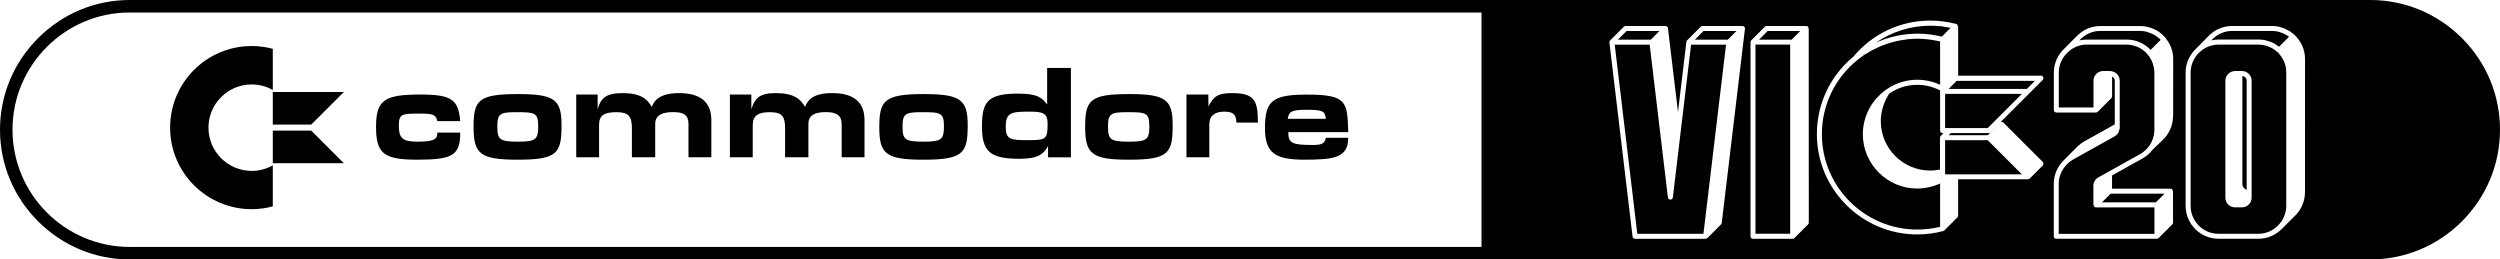 <?xml version="1.0" encoding="utf-8"?>
<!-- Generator: Adobe Illustrator 25.0.0, SVG Export Plug-In . SVG Version: 6.00 Build 0)  -->
<svg version="1.1" id="Layer_1" xmlns="http://www.w3.org/2000/svg" xmlns:xlink="http://www.w3.org/1999/xlink" x="0px" y="0px"
	 viewBox="0 0 3840 398.5" style="enable-background:new 0 0 3840 398.5;" xml:space="preserve">
<style type="text/css">
	.st0{fill-rule:evenodd;clip-rule:evenodd;fill:#3E3632;}
	.st1{fill:#FFFFFF;}
	.st2{fill:#C5C5C5;}
	.st3{fill:#020202;stroke:#000000;stroke-width:4.784;stroke-linecap:round;stroke-linejoin:round;stroke-miterlimit:10;}
	.st4{clip-path:url(#SVGID_2_);}
	.st5{fill:#243787;stroke:#231F20;stroke-width:0.797;stroke-linecap:round;stroke-linejoin:round;stroke-miterlimit:10;}
	.st6{fill:#00771F;}
	.st7{fill:#89BC27;}
	.st8{fill:#FCEC01;}
	.st9{fill:#F17100;}
	.st10{fill:#E50069;}
	.st11{clip-path:url(#SVGID_4_);}
	.st12{stroke:#000000;stroke-width:4.784;stroke-linecap:round;stroke-linejoin:round;stroke-miterlimit:10;}
	.st13{fill:#FFFFFF;stroke:#000000;stroke-width:4.784;stroke-linecap:round;stroke-linejoin:round;stroke-miterlimit:10;}
	.st14{fill:#020202;}
	.st15{fill:none;stroke:#000000;stroke-width:4.784;stroke-linecap:round;stroke-linejoin:round;stroke-miterlimit:10;}
	.st16{fill:#EA1E04;stroke:#000000;stroke-width:4.784;stroke-linecap:round;stroke-linejoin:round;stroke-miterlimit:10;}
	.st17{fill:#243787;stroke:#000000;stroke-width:4.784;stroke-linecap:round;stroke-linejoin:round;stroke-miterlimit:10;}
	.st18{fill:#282422;}
	.st19{clip-path:url(#SVGID_6_);}
	.st20{clip-path:url(#SVGID_8_);}
	.st21{fill:url(#SVGID_9_);}
	.st22{fill:url(#SVGID_10_);}
	.st23{fill:url(#SVGID_11_);}
	.st24{fill:url(#SVGID_12_);}
	.st25{fill-rule:evenodd;clip-rule:evenodd;fill:#C5C5C5;}
	.st26{fill:#020202;stroke:#000000;stroke-width:4.735;stroke-linecap:round;stroke-linejoin:round;stroke-miterlimit:10;}
	.st27{clip-path:url(#SVGID_14_);}
	.st28{fill:#243787;stroke:#231F20;stroke-width:0.789;stroke-linecap:round;stroke-linejoin:round;stroke-miterlimit:10;}
	.st29{clip-path:url(#SVGID_16_);}
	.st30{stroke:#000000;stroke-width:4.735;stroke-linecap:round;stroke-linejoin:round;stroke-miterlimit:10;}
	.st31{fill:#FFFFFF;stroke:#000000;stroke-width:4.735;stroke-linecap:round;stroke-linejoin:round;stroke-miterlimit:10;}
	.st32{fill:none;stroke:#000000;stroke-width:4.735;stroke-linecap:round;stroke-linejoin:round;stroke-miterlimit:10;}
	.st33{fill:#EA1E04;stroke:#000000;stroke-width:4.735;stroke-linecap:round;stroke-linejoin:round;stroke-miterlimit:10;}
	.st34{fill:#243787;stroke:#000000;stroke-width:4.735;stroke-linecap:round;stroke-linejoin:round;stroke-miterlimit:10;}
	.st35{clip-path:url(#SVGID_18_);}
	.st36{clip-path:url(#SVGID_20_);}
	.st37{fill:url(#SVGID_21_);}
	.st38{fill:url(#SVGID_22_);}
	.st39{fill:url(#SVGID_23_);}
	.st40{fill:url(#SVGID_24_);}
	.st41{fill-rule:evenodd;clip-rule:evenodd;}
	.st42{clip-path:url(#SVGID_26_);}
	.st43{clip-path:url(#SVGID_28_);}
	.st44{fill:#243787;}
	.st45{fill:#231F20;}
	.st46{fill-rule:evenodd;clip-rule:evenodd;fill:#FFFFFF;}
	.st47{clip-path:url(#SVGID_30_);}
	.st48{clip-path:url(#SVGID_32_);}
	.st49{fill:#FFFFFF;stroke:#231F20;stroke-width:19.316;stroke-miterlimit:10;}
	.st50{fill:#FDFDFD;}
	.st51{clip-path:url(#SVGID_34_);}
	.st52{fill:#FF88E0;}
	.st53{fill:#7643D8;}
	.st54{clip-path:url(#SVGID_36_);}
	.st55{fill:#DBC878;}
	.st56{fill:#DCE0DF;}
	.st57{fill:#1AFF96;}
	.st58{fill:#FDFDFD;stroke:#FFFFFF;stroke-width:4.784;stroke-linecap:round;stroke-linejoin:round;stroke-miterlimit:10;}
	.st59{clip-path:url(#SVGID_38_);}
	.st60{clip-path:url(#SVGID_40_);}
	.st61{fill:#DBC878;stroke:#DCE0DF;stroke-width:0.797;stroke-linecap:round;stroke-linejoin:round;stroke-miterlimit:10;}
	.st62{fill:#FFFFFF;stroke:#FFFFFF;stroke-width:4.784;stroke-linecap:round;stroke-linejoin:round;stroke-miterlimit:10;}
	.st63{stroke:#FFFFFF;stroke-width:4.784;stroke-linecap:round;stroke-linejoin:round;stroke-miterlimit:10;}
	.st64{fill:none;stroke:#FFFFFF;stroke-width:4.784;stroke-linecap:round;stroke-linejoin:round;stroke-miterlimit:10;}
	.st65{stroke:#DCE0DF;stroke-width:19.316;stroke-miterlimit:10;}
	.st66{clip-path:url(#SVGID_42_);}
	.st67{clip-path:url(#SVGID_44_);}
	.st68{clip-path:url(#SVGID_46_);}
	.st69{fill:#020202;stroke:#000000;stroke-width:4.929;stroke-linecap:round;stroke-linejoin:round;stroke-miterlimit:10;}
	.st70{fill:#FFFFFF;stroke:#000000;stroke-width:4.929;stroke-linecap:round;stroke-linejoin:round;stroke-miterlimit:10;}
	.st71{fill:#EA1E04;stroke:#000000;stroke-width:4.929;stroke-linecap:round;stroke-linejoin:round;stroke-miterlimit:10;}
	.st72{fill:#243787;stroke:#000000;stroke-width:4.929;stroke-linecap:round;stroke-linejoin:round;stroke-miterlimit:10;}
	.st73{fill:none;stroke:#000000;stroke-width:4.929;stroke-linecap:round;stroke-linejoin:round;stroke-miterlimit:10;}
	.st74{clip-path:url(#SVGID_48_);}
	.st75{clip-path:url(#SVGID_50_);}
	.st76{clip-path:url(#SVGID_52_);}
	.st77{fill:#020202;stroke:#000000;stroke-width:4.878;stroke-linecap:round;stroke-linejoin:round;stroke-miterlimit:10;}
	.st78{fill:#FFFFFF;stroke:#000000;stroke-width:4.878;stroke-linecap:round;stroke-linejoin:round;stroke-miterlimit:10;}
	.st79{fill:#EA1E04;stroke:#000000;stroke-width:4.878;stroke-linecap:round;stroke-linejoin:round;stroke-miterlimit:10;}
	.st80{fill:#243787;stroke:#000000;stroke-width:4.878;stroke-linecap:round;stroke-linejoin:round;stroke-miterlimit:10;}
	.st81{fill:none;stroke:#000000;stroke-width:4.878;stroke-linecap:round;stroke-linejoin:round;stroke-miterlimit:10;}
	.st82{clip-path:url(#SVGID_54_);}
	.st83{clip-path:url(#SVGID_56_);}
	.st84{clip-path:url(#SVGID_58_);}
	.st85{fill:url(#SVGID_59_);}
	.st86{fill:url(#SVGID_60_);}
	.st87{fill:url(#SVGID_61_);}
	.st88{fill:url(#SVGID_62_);}
	.st89{clip-path:url(#SVGID_64_);}
	.st90{clip-path:url(#SVGID_66_);}
	.st91{clip-path:url(#SVGID_68_);}
	.st92{clip-path:url(#SVGID_70_);}
	.st93{clip-path:url(#SVGID_72_);}
	.st94{clip-path:url(#SVGID_74_);}
	.st95{clip-path:url(#SVGID_76_);}
	.st96{clip-path:url(#SVGID_78_);}
	.st97{clip-path:url(#SVGID_80_);}
	.st98{fill:#0313FE;}
	.st99{clip-path:url(#SVGID_82_);}
	.st100{clip-path:url(#SVGID_84_);}
	.st101{clip-path:url(#SVGID_86_);}
	.st102{clip-path:url(#SVGID_88_);}
	.st103{clip-path:url(#SVGID_90_);}
	.st104{clip-path:url(#SVGID_92_);}
	.st105{fill:url(#SVGID_93_);}
	.st106{fill:url(#SVGID_94_);}
	.st107{fill:url(#SVGID_95_);}
	.st108{fill:url(#SVGID_96_);}
</style>
<g>
	<g id="path4583_18_">
		<path d="M3640.7,398.5H199.3c-53,0-103-20.8-140.8-58.5C20.8,302.3,0,252.3,0,199.3c0-53,20.8-103,58.5-140.7
			C96.3,20.8,146.3,0,199.3,0h3441.4c53,0,103,20.8,140.8,58.5c37.7,37.7,58.5,87.7,58.5,140.7c0,53-20.8,103-58.5,140.8
			C3743.7,377.8,3693.7,398.5,3640.7,398.5z M199.3,19.2c-99.3,0-180.1,80.8-180.1,180c0,99.3,80.8,180.1,180.1,180.1h3441.4
			c99.3,0,180.1-80.8,180.1-180.1c0-99.3-80.8-180-180.1-180H199.3z"/>
	</g>
	<g id="path4595_16_">
		<path d="M1856,145.2h-33.6v96.4h35.1v-50.4c0-13.1,8-19.7,22.7-19.7c14.6,0,18.3,4.4,19,16.8h32.9c0-32.9-4.4-45.3-39.4-45.3
			c-21.2,0-28.5,4.4-36.5,20.5L1856,145.2L1856,145.2z M2017.5,222.7c-33.6,0-38.7-2.9-38.7-19.7h92.1c-1.5-46.7-1.5-57.7-63.6-57.7
			c-52.6,0-64.3,9.5-64.3,51.1c0,38.7,15.4,48.2,57.7,48.9c47.5,0,70.1-2.2,70.1-33.6h-34.3C2035,219,2032.1,222.7,2017.5,222.7z
			 M1978,182.5c1.5-10.2,4.4-13.9,27.8-13.9c25.6,0,29.2,1.5,30.7,13.9H1978z M671.8,186.1h35.1c-2.9-32.9-12.4-40.9-61.4-40.9
			c-55.5,0-67.9,8.7-67.9,49.7c0,40.9,11.7,50.4,63.6,50.4c54.8,0,65.7-7.3,65.7-41.6h-35.1c0,9.5-3.6,13.9-30.7,13.9
			c-23.4,0-28.5-5.8-28.5-24.8c0-18.3,5.1-18.3,32.9-18.3C666,174.4,669.6,176.6,671.8,186.1z M1486.4,192
			c0-39.4-11.7-47.5-67.9-47.5c-60.6,0-67.9,10.2-67.9,51.1c0,40.9,10.2,49.7,67.9,49.7C1479.8,245.3,1486.4,235.1,1486.4,192z
			 M1386.3,194.2c0-19.7,4.4-21.9,30-21.9c28.5,0,33.6,0.7,33.6,21.9c0,19.7-3.7,23.4-30.7,23.4
			C1389.9,217.6,1386.3,214.6,1386.3,194.2L1386.3,194.2z M1801.2,192c0-39.4-11-47.5-67.2-47.5c-59.9,0-67.2,9.5-67.2,50.4
			c0,41.6,10.2,50.4,67.2,50.4C1795.4,245.3,1801.2,235.1,1801.2,192z M1701.9,194.2c0-19.7,4.4-21.9,29.9-21.9
			c28.5,0,33.6,0.7,33.6,21.9c0,19.7-3.6,23.4-30.7,23.4C1705.5,217.6,1701.9,214.6,1701.9,194.2z M862.5,192
			c0-39.4-11-47.5-67.2-47.5c-60.6,0-67.9,9.5-67.9,50.4c0,41.6,10.2,50.4,67.9,50.4C856.7,245.3,862.5,235.1,862.5,192z
			 M763.9,194.2c0-19.7,4.4-21.9,29.2-21.9c28.5,0,33.6,0.7,33.6,21.9c0,19.7-3.7,23.4-30.7,23.4
			C767.5,217.6,763.9,214.6,763.9,194.2z M1608.4,104.3v56.3c-8-11-15.3-16.8-44.6-16.8c-46.8,0-55.5,12.4-55.5,50.4
			c0,38.7,12.4,49.7,57.7,49.7c28.5,0,37.3-7.3,43.8-19.7v17.5h35.1V104.3L1608.4,104.3L1608.4,104.3z M1582.8,171.5
			c19.7,0,26.3,2.9,26.3,18.2c0,23.4-1.5,25.6-29.2,25.6c-27.8,0-35.1-0.7-35.1-20.5C1544.8,172.3,1553.6,171.5,1582.8,171.5z
			 M918,145.2h-32.9v96.4h35.1V192c0-14.6,7.3-19.7,27-19.7c18.3,0,23.4,6.6,23.4,24.8v44.5h35.8v-51.1c0-13.9,11-18.3,27.7-18.3
			c16.1,0,23.4,4.4,23.4,18.3v51.1h35.1v-57c0-28.5-17.5-41.6-49.7-41.6c-27.8,0-38,10.2-41.7,21.2C994,151.8,983.8,143,956,143
			c-26.3,0-33.6,8.8-38,24.8L918,145.2L918,145.2z M1154,145.2h-32.9v96.4h35.1V192c0-14.6,8.8-19.7,26.3-19.7
			c18.3,0,23.4,5.8,23.4,24.8v44.5h35.8v-51.1c0-13.9,10.2-18.3,27-18.3c16.1,0,24.1,5.1,24.1,18.3v51.1h35.1v-57
			c0-28.5-17.5-41.6-49.7-41.6c-27.8,0-37.3,9.5-41.6,21.2c-7.3-12.4-17.5-21.2-45.3-21.2c-25.6,0-32.1,8.8-37.2,24.8L1154,145.2
			L1154,145.2z"/>
	</g>
	<g>
		<path d="M419,254c-9.6,5.4-20.6,8.5-32.4,8.5c-36.6,0-66.4-29.8-66.4-66.4s29.8-66.4,66.4-66.4c11.8,0,22.8,3.1,32.4,8.5V75
			c-10.3-2.8-21.2-4.3-32.4-4.3c-69.2,0-125.3,56.1-125.3,125.3s56.1,125.3,125.3,125.3c11.2,0,22.1-1.5,32.4-4.3V254z"/>
	</g>
	<g>
		<polygon points="471.5,191.4 478,191.4 528.2,141.3 471.5,141.3 455,141.3 419,141.3 419,191.4 455,191.4 		"/>
	</g>
	<g>
		<polygon points="471.5,200.6 455,200.6 419,200.6 419,250.7 455,250.7 471.5,250.7 528.2,250.7 478,200.6 		"/>
	</g>
	<g>
		<g>
			<polygon points="2987.7,215.3 2987.7,267.8 3105.6,267.8 3053.1,215.3 			"/>
		</g>
		<g>
			<path d="M2967.8,286.3c-0.9,0.3-1.8,0.6-2.8,0.8c-2.2,0.5-4.4,0.9-6.6,1.3c-5.6,0.9-9.6,1.2-13.5,1.2
				c-46.1,0-83.6-37.5-83.6-83.6c0-3.2,0.2-6.4,0.6-9.5c0.8-7.1,2.6-14.1,5.2-20.8c0.6-1.4,1.2-2.8,1.8-4.1l0.4-0.9
				c1-2.2,2.1-4.3,3.4-6.4c1.3-2.3,2.2-3.9,3.3-5.4c0.9-1.4,2-2.6,3-3.9l1.6-2.1c0.3-0.5,0.7-0.9,1.1-1.3l1.1-1.2l0.8-0.7
				c1.3-1.5,3-3.2,4.7-4.9l1.8-1.6c2-1.8,4.2-3.5,6.5-5.1l0.9-0.7c13.9-9.7,30.4-14.9,47.4-14.9c12,0,24.1,2.7,35.1,7.7V63.8
				c-1.1-0.3-7.2-1.6-7.2-1.6c-1.6-0.3-3.2-0.6-4.8-0.8l-4.4-0.7c-2.1-0.3-4.1-0.4-6.2-0.6l-3.1-0.3c-3.1-0.2-6.2-0.3-9.3-0.3v-1.4
				l-0.3,1.4c-4.9,0-9.2,0.3-13.5,0.7l-1.3-1.2l0.2,1.4l-4.5,0.6c-2.6,0.4-5.2,0.7-7.8,1.2c-2.7,0.5-4.6,1-6.4,1.4
				c-2.3,0.5-4.5,1.1-6.7,1.7l-6.3,2c-2.3,0.8-4.5,1.6-6.8,2.5c-1.9,0.7-3.7,1.5-5.6,2.3c-2.6,1.1-5.2,2.4-7.7,3.7l-4.1,2.1
				c-3.4,1.9-6.8,4-10.1,6.1l-1.9-0.4l0.8,1.1c-1.3,0.9-2.5,1.8-3.8,2.7c0,0-3.5,2.6-4.8,3.6c-35.6,28.1-56,70-56,115.1
				c0,80.8,65.7,146.5,146.5,146.5c11.8,0,23.6-1.4,35.1-4.2v-66.5c-3.3,1.5-6.9,2.8-11.1,4.1L2967.8,286.3z"/>
		</g>
		<g>
			<path d="M2982.4,40.5l-1.2-1.5l-0.2,1.4c-5.7-0.6-11-0.9-16.1-0.9c-30,0-59.2,9.2-83.6,26.1c0.6-0.3,4.3-1.9,4.3-1.9
				c8.6-3.6,17.7-6.4,27-8.4l2-0.5c4.3-0.9,8.6-1.5,12.9-2l3.6-0.4c4.5-0.4,9-0.7,13.5-0.7c0.2,0,5.5,0.1,5.5,0.1
				c1.5,0,3.1,0.1,4.6,0.2l5.8,0.5c1.4,0.1,2.7,0.2,4.1,0.4c0.9,0.1,5.7,0.9,5.7,0.9c1.4,0.2,2.8,0.4,4.1,0.7c0,0,7.3,1.6,8.2,1.8
				l13.6-13.6C2991.4,41.9,2986.9,41.1,2982.4,40.5z"/>
		</g>
		<g>
			<path d="M2980,200.6v-60.1c0.1-0.6,0.2-1,0.3-1.4c-10.9-5.8-23.1-8.8-35.4-8.8c-15.4,0-30.2,4.6-42.8,13.3l-0.1-0.1
				c-4.3,6.7-7.4,13.3-9.6,20.2c-1.2,4-2,7.6-2.6,11c-0.6,3.8-0.9,7.6-0.9,11.4c0,41.8,34,75.9,75.9,75.9c4.7,0,9.8-0.5,15-1.6
				v-48.8c0.1-1.2,0.5-2.1,1.1-2.7l4.4-4.4h-1.7C2981.7,204.4,2980,202.7,2980,200.6z"/>
		</g>
		<g>
			<polygon points="2987.7,196.7 3053.1,196.7 3105.6,144.2 2987.7,144.2 			"/>
		</g>
		<g>
			<polygon points="3113.3,136.6 3125.6,124.2 3005.4,124.2 2993.1,136.6 			"/>
		</g>
		<g>
			<path d="M2569.5,303.2c-0.2,1.9-1.8,3.4-3.8,3.4s-3.6-1.5-3.8-3.4l-28-234.6h-53.7l34.7,290.5h101.6l34.7-290.5h-53.7
				L2569.5,303.2z"/>
		</g>
		<g>
			<polygon points="2548.9,47.6 2498.4,47.6 2485.1,60.9 2535.7,60.9 			"/>
		</g>
		<g>
			<rect x="2696.4" y="68.5" width="53.3" height="290.5"/>
		</g>
		<g>
			<polygon points="2701.9,60.9 2751.9,60.9 2765.2,47.6 2715.1,47.6 			"/>
		</g>
		<g>
			<polygon points="2603.4,60.9 2653.9,60.9 2667.2,47.6 2616.6,47.6 			"/>
		</g>
		<g>
			<path d="M3054.7,204.4h-58.3l-3.3,3.3h60l12.3-12.3h-0.1l-7.9,7.9C3056.7,204,3055.7,204.4,3054.7,204.4z"/>
		</g>
		<g>
			<path d="M3512.4,54.1c-1.2-0.7-2.4-1.4-3.7-2c-1.3-0.6-2.2-1.1-3.2-1.5c-1.5-0.6-3.1-1-4.7-1.5l-1-0.3c-0.6-0.2-1.2-0.4-1.8-0.5
				c-2.9-0.5-5.5-0.8-8-0.8h-61.3c-10.8,0-21.2,4.1-29.1,11.5l-3.3,3.2c1-0.3,1.5-0.4,2-0.5c3.4-0.6,6.5-1,9.5-1h61.3
				c3.4,0,6.8,0.3,10.1,1c1,0.2,1.9,0.5,2.8,0.8l1.4,0.5l1.5,0.4c1.3,0.4,2.6,0.7,3.8,1.2c2.1,0.9,4.2,2,6.1,3.2l2.9,1.9
				c1,0.7,1.9,1.4,2.9,2.1l15.4-15.4l-0.4-0.3C3514.5,55.5,3513.5,54.8,3512.4,54.1z"/>
		</g>
		<g>
			<path d="M3508.8,95.8c-0.3-0.7-0.5-1.3-0.8-2c-0.3-0.6-0.6-1.2-0.9-1.7l-0.6-1c-1-1.8-2-3.5-3.1-5.1c-1.1-1.5-2.3-3-3.6-4.3
				l0.1-1.9v0l-1,1c-1.3-1.3-2.8-2.4-4.3-3.6c-1-0.8-1.3-1.1-1.6-1.3c-4.7-3.1-9.2-5-14-6.1l-1.4-0.4c-2.8-0.6-5.7-0.9-8.6-0.9
				h-61.3c-4.9,0-9.9,1-14.9,2.8l-1,0.3c-1.5,0.6-2.2,0.9-2.8,1.3l-2.3,1.3c-1.1,0.5-2.1,1.1-3.1,1.8c-0.4,0.3-0.7,0.6-1.1,0.9
				l-0.9,0.8c-1.6,1.2-3.2,2.5-4.6,3.9c-7.8,8.1-12.2,18.7-12.2,29.8v204.9c0,23.6,19.2,42.8,42.8,42.8h61.3
				c12.6,0,24.6-5.7,32.8-15.7c1.4-1.6,2.2-2.7,3-3.8c0.5-0.8,0.9-1.6,1.4-2.5l1.1-2.1c0.5-0.8,0.9-1.7,1.3-2.6
				c0.6-1.4,0.9-2.8,1.3-4.3l0.6-2c0.2-0.5,0.3-1.1,0.5-1.6c0.6-2.8,0.8-5.7,0.8-8.4V111.4c0-2.4-0.3-5-0.8-7.9l1.2-1.3v0l-1.4,0.3
				C3510.3,100.1,3509.6,97.9,3508.8,95.8z M3458.5,303.6c0,8.2-6.7,14.9-14.8,14.9H3433c-8.2,0-14.8-6.7-14.8-14.9V124
				c0-8.2,6.7-14.9,14.8-14.9h10.7c8.2,0,14.8,6.7,14.8,14.9V303.6z M3500.2,284.3L3500.2,284.3c0.2-0.3,0.5-0.5,0.8-0.8
				L3500.2,284.3z"/>
		</g>
		<g>
			<path d="M3640.7,9.6H2275.6v379.3h1365.1c104.3,0,189.7-85.3,189.7-189.7C3830.4,95,3745,9.6,3640.7,9.6z M2644.6,342.4
				c-0.1,0.8-0.5,1.7-1.1,2.3l-21,21c-0.8,0.7-1.8,1.1-2.7,1.1h-108.4c-2,0-3.6-1.5-3.8-3.4L2472,64.7l0.3-0.5
				c-0.2-0.3,0.1-1.1,0.6-1.8l0.1-0.1l0,0l21.2-21.3c0.7-0.7,1.7-1.1,2.7-1.1h61.4c0.8,0,1.6,0.3,2.3,0.9c0.7,0.8,1,1.1,1.2,1.5
				l0.2,0.3l0,0.7l15.4,128.8l12.9-107.9c0.2-0.9,0.5-1.7,1.1-2.2l21-21c0.7-0.7,1.7-1.1,2.7-1.1h61.4c0.9,0,1.8,0.4,2.6,1.1
				l0.3,0.3l0.4,0.7c0.6,0.8,0.5,1.4,0.5,1.8L2644.6,342.4z M2777.2,344.7l-21,21c-0.7,0.7-1.7,1.1-2.7,1.1h-60.9
				c-2.1,0-3.8-1.7-3.8-3.8V64.7c0.1-1.2,0.5-2.1,1.1-2.7l21-21c0.7-0.7,1.7-1.1,2.7-1.1h60.9c0.9,0,1.7,0.3,2.4,1l1.1,1.4l-1.2,0.9
				l1.4,0.1l0.1,298.6C2778.3,343,2777.9,343.9,2777.2,344.7z M3137.6,254.3l-20,20c-1,0.8-1.9,1.1-2.7,1.1h-107.2v55.8
				c0,1-0.4,2-1.1,2.7l-20.3,20.3l-0.6,0.2c0,0.1-0.4,0.4-0.9,0.5c-13,3.5-26.4,5.2-39.9,5.2c-85,0-154.2-69.2-154.2-154.2
				c0-45.8,20.2-88.9,55.5-118.4l0.1,0.1c29.7-35.9,72.8-56,118.6-56c13.5,0,26.9,1.8,39.9,5.2c0.7,0.2,1.4,0.6,1.9,1.2l-0.5,1.8
				l1.3-0.4l0.2,0.3c0,0,0,76.5,0,76.5h127.2c1.6,0,2.9,0.9,3.5,2.4c0.6,1.4,0.3,3.1-0.8,4.2l-64.5,64.5h1.7c0.9,0,1.7,0.3,2.4,1
				l60.4,60.3C3139.1,250.4,3139.1,252.9,3137.6,254.3z M3337.8,178.3c0,13.8-5.8,27.2-15.8,36.7l-15.5,14.8
				c-4.2,5.5-9.4,10.1-15.5,13.5l-46.9,26.2v20.3h89.9c0.9,0,1.7,0.3,2.4,1l1.1,1.4l-1.2,0.9l1.4,0.1l0.1,48.7c0,1-0.4,2-1.1,2.7
				l-21,21c-0.7,0.7-1.7,1.1-2.7,1.1h-154.6c-2.1,0-3.8-1.7-3.8-3.8v-80.6c0-13.8,5.8-27.2,16-36.8l18.6-18.7
				c0.7-0.7,1.5-1.5,2.3-2.3c3.2-3,6.4-5.4,9.9-7.3l46.9-26.2V124c0-2.8-1.6-5.2-4.1-6.3v30.3c0,1-0.4,2-1.1,2.7l-21,21
				c-0.7,0.7-1.7,1.1-2.7,1.1h-60.9c-2.1,0-3.8-1.7-3.8-3.8v-57.5c0-13.9,5.7-27,16-36.7l18.9-19c0.6-0.7,1.4-1.4,2.2-2.2l0.4-0.3
				c9.3-8.6,21.4-13.3,34-13.3h61.3c3,0,6,0.3,9.4,1l1.1,0.2c2.7,0.6,5.6,1.5,8.4,2.6l1.3,0.5c2.7,1.2,5.3,2.6,7.6,4.1l1,0.7
				c2.6,1.8,4.8,3.7,6.7,5.6c1.5,1.5,2.8,2.9,4,4.4l0.2,0.3l0.2,0.6c6.8,8.7,10.6,19.3,10.6,30.4V178.3z M3540.4,295.3
				c0,12.8-4.8,25-13.6,34.4l-21.3,21.3c-9.8,10.2-22.7,15.7-36.6,15.7h-61.3c-27.8,0-50.5-22.7-50.5-50.5V111.4
				c0-12.6,4.8-24.7,13.6-34.2l23.4-23.7l0.8-0.6c9-8.3,21.1-13,33.7-13h61.3c3.2,0,6.5,0.3,9.8,1c0.9,0.2,1.8,0.5,2.7,0.7l2.2,0.7
				c1.5,0.4,2.9,0.8,4.3,1.4c1.2,0.5,2.3,1.1,3.3,1.7l2.1,1.1c1,0.5,2,1,3,1.6c1.3,0.9,2.5,1.9,3.8,2.9l1.7,1.3
				c0.6,0.4,1.1,0.8,1.6,1.3c10.4,9.9,16.1,22.9,16.1,36.9V295.3z"/>
		</g>
		<g>
			<path d="M3444.3,116.8v165.8c0,4.1,2.7,7.6,6.6,8.9V124C3450.9,120.2,3448,117.1,3444.3,116.8z"/>
		</g>
		<g>
			<path d="M3298.3,83.1c-1-1.2-2.1-2.3-3.2-3.3c-3.6-3.2-7.4-5.8-11.4-7.5l-1.2-0.5c-2.4-0.9-4.3-1.5-6.2-2
				c-0.9-0.2-1.5-0.4-2.1-0.5c-2.9-0.5-5.4-0.8-7.8-0.8H3205c-2.7,0-5.4,0.3-8.3,0.8c-0.7,0.1-1.4,0.4-2.1,0.6l-2.2,0.7
				c-1.2,0.3-2.3,0.6-3.4,1.1c-1,0.4-2,0.9-2.9,1.5l-1.8,1c-0.8,0.4-1.6,0.8-2.4,1.3c-1.1,0.7-2.2,1.6-3.2,2.5
				c-10.6,8.7-16.4,20.7-16.4,33.4v53.7h53.3V124c0-8.2,6.7-14.9,14.8-14.9h9.9c9,0,15.6,6.7,15.6,14.9v72.2c0,1.2-0.2,2.4-0.5,3.7
				l-1.7,0.8l1.3,0.5c-0.3,0.8-0.5,1.5-0.9,2.2c-0.2,0.3-0.4,0.6-0.6,1c-0.6,0.9-1.1,1.5-1.6,2c-0.3,0.3-1.9,1.8-1.9,1.8
				c-0.5,0.4-1.1,0.8-1.7,1.1l-64.2,35.8c-1.6,0.9-3,1.8-4.4,2.9c-0.6,0.4-1.2,0.9-1.7,1.4c-10.2,8.7-15.8,20.5-15.8,33.1v76.7h147
				v-40.6h-89.9c-1.1,0-2.2-0.6-3-1.6l-0.2-0.2l-0.4-0.6l1.2-0.9l-1.4-0.1l-0.1-29.7c0-5.4,2.9-10.3,7.6-13l64.2-35.8
				c5.5-3.1,10.2-7.4,14-12.7c1-1.4,1.8-2.8,2.7-4.2l0.9-1.9c0.6-1.2,1.1-2.5,1.6-3.8c0.3-0.9,0.6-1.6,0.8-2.2c0.4-1.3,0.7-2.7,1-4
				c0.3-1.2,0.4-1.6,0.4-2.1c0.3-2.1,0.5-4.2,0.5-6.3v-87.7c0-2.8-0.3-5.3-0.7-7.8C3306.9,95.8,3303.4,88.9,3298.3,83.1z"/>
		</g>
		<g>
			<path d="M3313.8,57c-0.6-0.5-1.2-1-1.8-1.5c-1.4-1-2.8-1.8-4.3-2.5l-1.3-0.7c-0.6-0.4-1.3-0.8-2-1c-1.7-0.7-3.5-1.2-5.2-1.8
				l-1.5-0.5c-0.5-0.2-1-0.4-1.6-0.5c-3-0.6-6-1-8.9-1H3226c-10.7,0-20.9,4-28.8,11.3c-1.1,1-1.7,1.6-2.2,2.2l-1.1,1.1
				c0.5-0.1,0.9-0.2,1.4-0.3c0.6-0.1,1.3-0.2,2-0.3l2.9-0.4c1.7-0.2,3.3-0.3,5-0.3h61.3c1.6,0,3.1,0.1,4.7,0.2
				c2.5,0.3,3.6,0.5,4.7,0.7l1.3,0.2c3,0.7,5.9,1.5,8.6,2.7c2.2,1,3.2,1.4,4.1,1.9l1.1,0.6c1.3,0.7,2.6,1.5,3.8,2.3
				c1.3,0.9,2.6,1.9,3.9,2.9c1.3,1.1,2.6,2.3,3.8,3.5l0.7,0.8l0,0.2l15.6-15.6c-1.2-1.3-2.6-2.5-4-3.6L3313.8,57z"/>
		</g>
		<g>
			<polygon points="3228.6,310.8 3311.4,310.8 3324.7,297.5 3241.9,297.5 			"/>
		</g>
	</g>
</g>
</svg>
